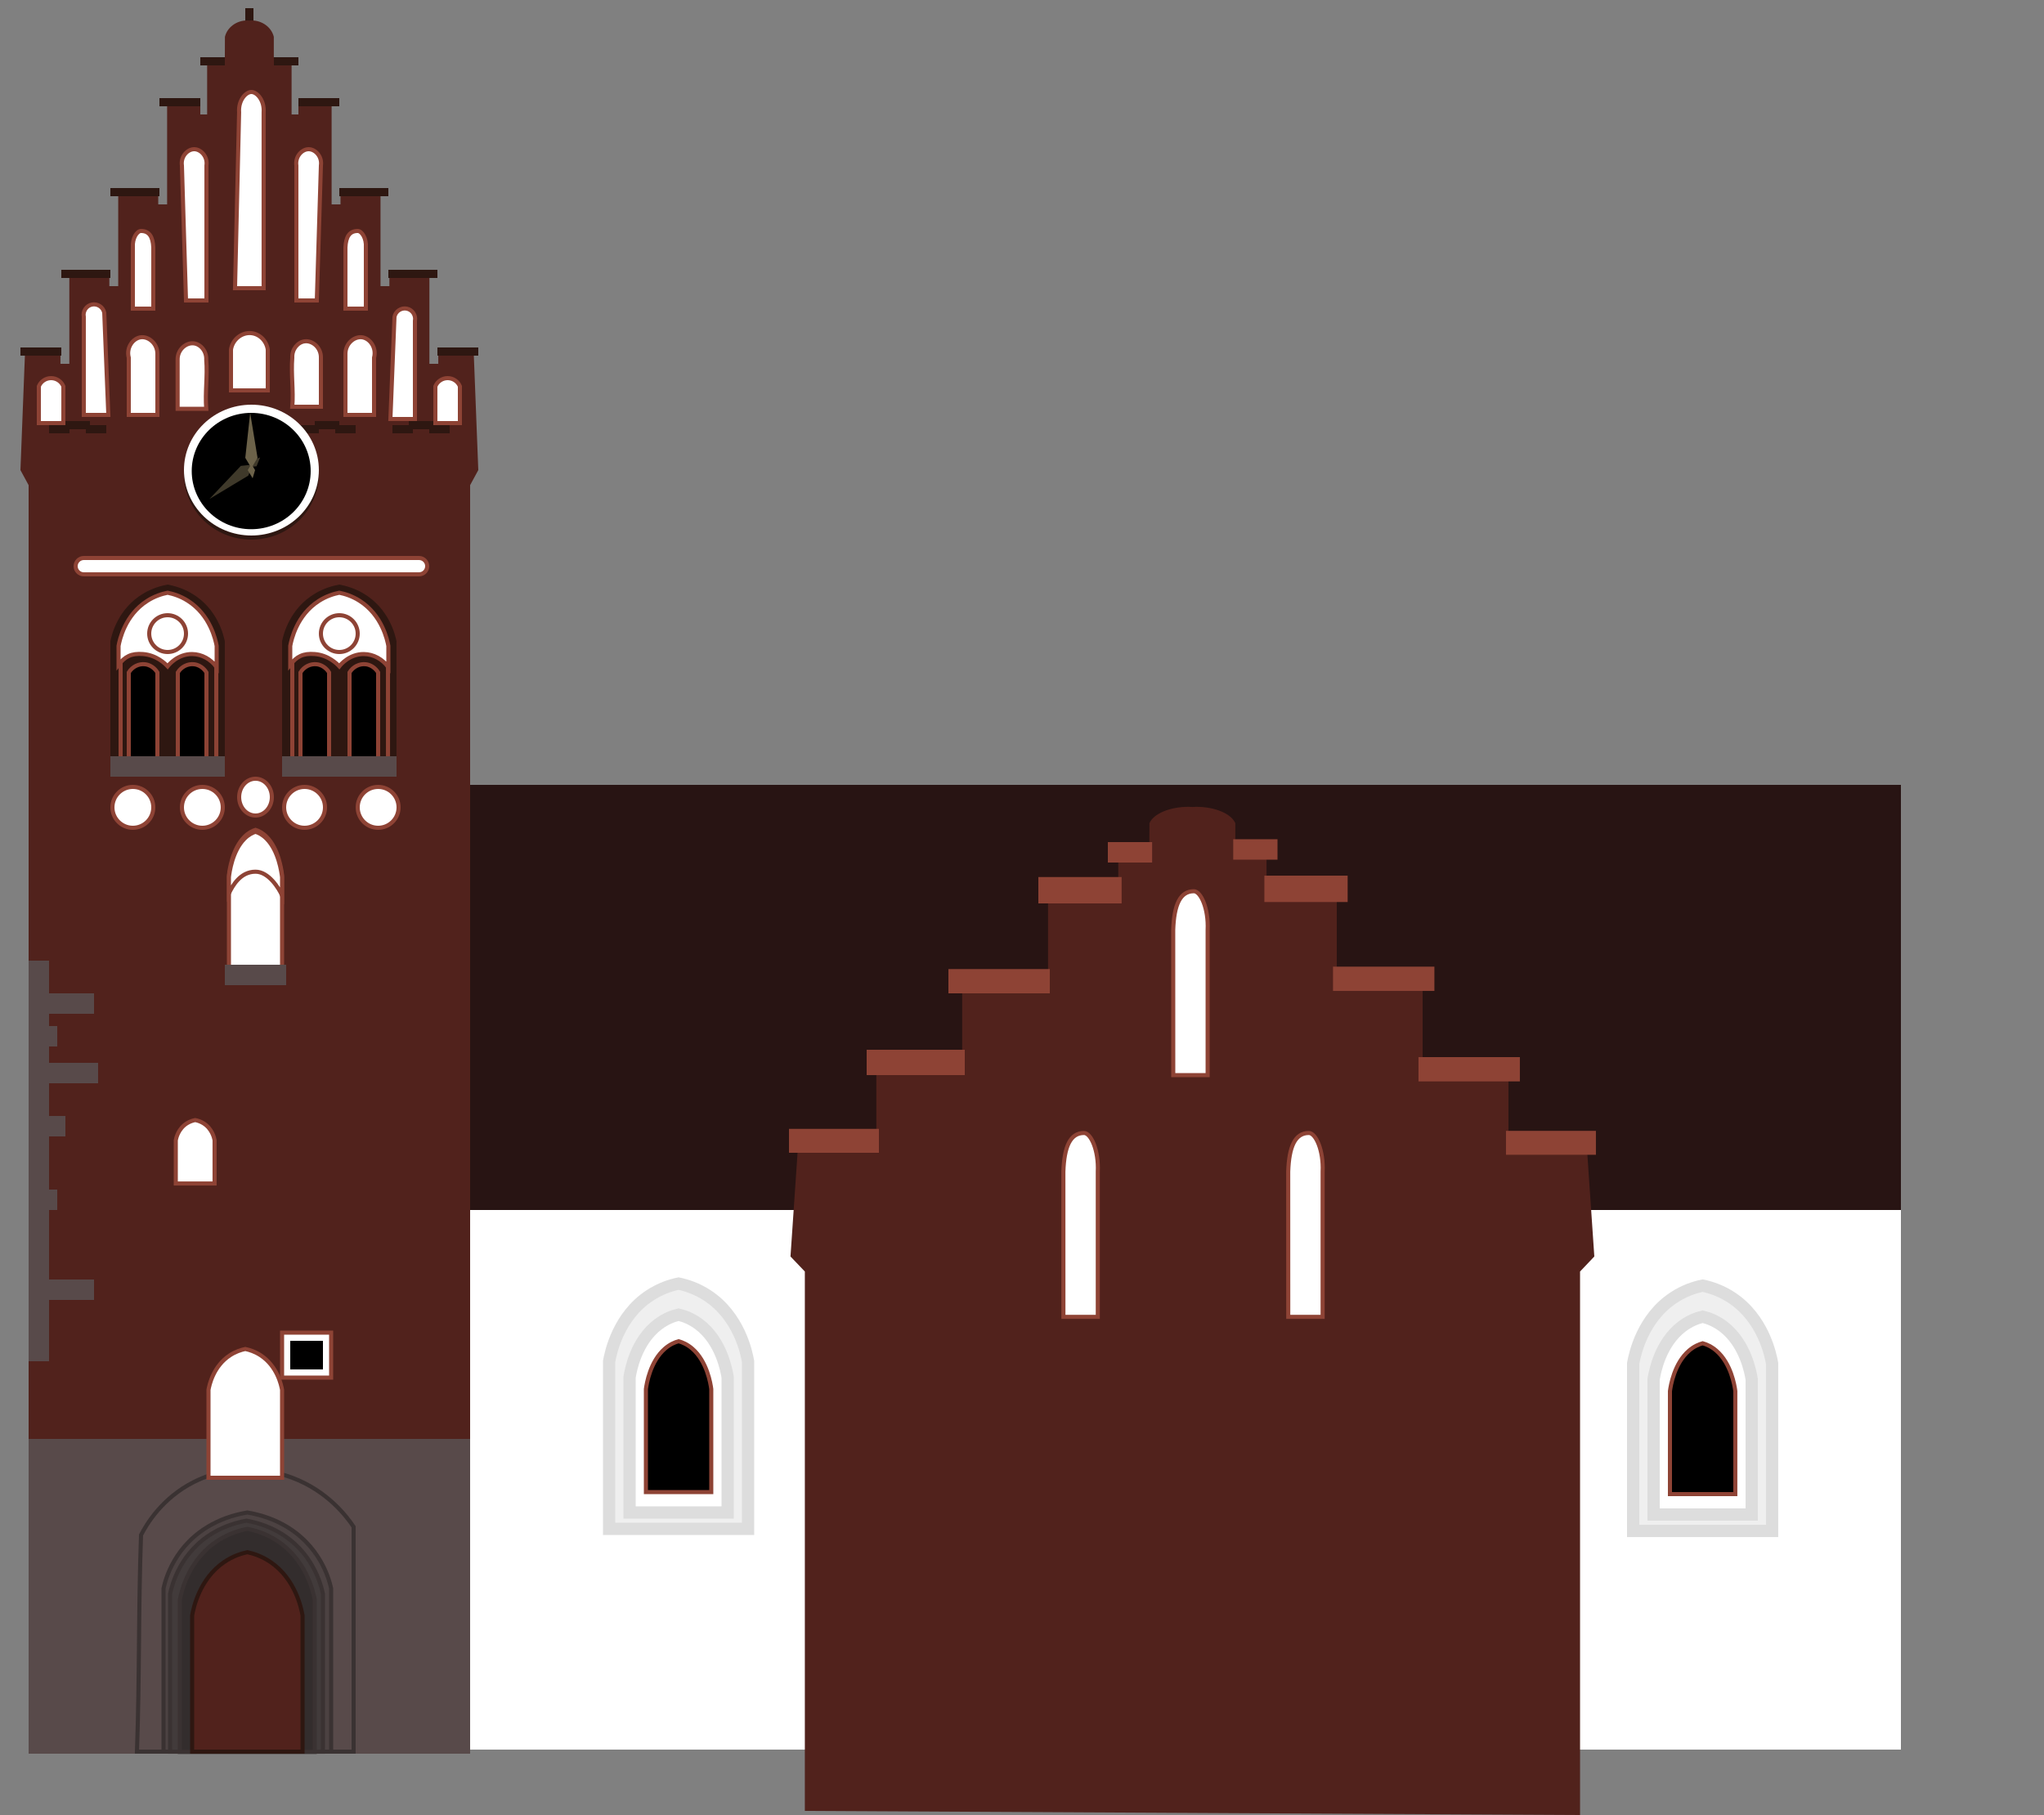 <?xml version="1.0" encoding="utf-8"?>
<!-- Generator: Adobe Illustrator 27.2.0, SVG Export Plug-In . SVG Version: 6.00 Build 0)  -->
<svg version="1.1" xmlns="http://www.w3.org/2000/svg" xmlns:xlink="http://www.w3.org/1999/xlink" x="0px" y="0px"
	 viewBox="0 0 500 444" style="enable-background:new 0 0 500 444;" xml:space="preserve">
<rect x="0" y="0" width="500" height="444" fill="#808080" stroke="none"/>
<style type="text/css">
	.st0{fill:#FFFFFF;}
	.st1{fill:#EFEFEF;stroke:#DDDDDD;stroke-width:3;stroke-miterlimit:10;}
	.st2{fill:#FFFFFF;stroke:#DDDDDD;stroke-width:3;stroke-miterlimit:10;}
	.st3{stroke:#8E4335;stroke-miterlimit:10;}
	.st4{fill:#281413;}
	.st5{fill:#2E1711;}
	.st6{fill:#51221C;}
	.st7{fill:#8E4335;}
	.st8{fill:#584A4A;}
	.st9{fill:#584A4A;stroke:#3A3232;stroke-miterlimit:10;}
	.st10{fill:#4C4242;stroke:#3A3232;stroke-miterlimit:10;}
	.st11{fill:#423B3B;stroke:#3A3232;stroke-miterlimit:10;}
	.st12{fill:#332D2D;stroke:#3A3232;stroke-miterlimit:10;}
	.st13{fill:#51221C;stroke:#2E1711;stroke-miterlimit:10;}
	.st14{fill:#FFFFFF;stroke:#8E4335;stroke-miterlimit:10;}
	.st15{fill:none;stroke:#8E4335;stroke-miterlimit:10;}
	.st16{fill:#3F392A;}
	.st17{fill:#6C6249;}
</style>
<g id="Layer_18">
	<rect x="107" y="296" class="st0" width="358" height="132"/>
	<g id="Layer_20">
		<path class="st1" d="M173.08,316.93c-2.57-1.69-5.1-2.51-7.08-2.93c-1.99,0.41-4.52,1.24-7.08,2.93
			c-7.71,5.08-9.53,13.95-9.92,16.1c0,13.66,0,27.32,0,40.98c4.33,0,10.6,0,15.58,0c1,0,1.97,0,2.83,0c4.98,0,11.26,0,15.58,0
			c0-13.66,0-27.32,0-40.98C182.62,330.88,180.79,322.01,173.08,316.93z"/>
		<path class="st2" d="M171,323.96c-1.81-1.36-3.6-2.03-5-2.36c-1.4,0.33-3.19,1-5,2.36c-5.44,4.1-6.73,11.25-7,12.98
			c0,11.02,0,22.03,0,33.05c3.05,0,7.48,0,11,0c0.71,0,1.39,0,2,0c3.52,0,7.95,0,11,0c0-11.02,0-22.03,0-33.05
			C177.73,335.22,176.44,328.06,171,323.96z"/>
		<path class="st3" d="M169.33,329.9c-1.21-1.04-2.4-1.54-3.33-1.8c-0.93,0.26-2.13,0.76-3.33,1.8c-3.63,3.13-4.49,8.58-4.67,9.9
			c0,8.4,0,16.8,0,25.2c2.04,0,4.99,0,7.33,0c0.47,0,0.92,0,1.33,0c2.35,0,5.3,0,7.33,0c0-8.4,0-16.8,0-25.2
			C173.82,338.48,172.96,333.03,169.33,329.9z"/>
		<path class="st1" d="M423.58,317.43c-2.57-1.69-5.1-2.51-7.08-2.93c-1.99,0.41-4.52,1.24-7.08,2.93
			c-7.71,5.08-9.53,13.95-9.92,16.1c0,13.66,0,27.32,0,40.98c4.33,0,10.6,0,15.58,0c1,0,1.97,0,2.83,0c4.98,0,11.26,0,15.58,0
			c0-13.66,0-27.32,0-40.98C433.12,331.38,431.29,322.51,423.58,317.43z"/>
		<path class="st2" d="M421.5,324.46c-1.81-1.36-3.6-2.03-5-2.36c-1.4,0.33-3.19,1-5,2.36c-5.44,4.1-6.73,11.25-7,12.98
			c0,11.02,0,22.03,0,33.05c3.05,0,7.48,0,11,0c0.71,0,1.39,0,2,0c3.52,0,7.95,0,11,0c0-11.02,0-22.03,0-33.05
			C428.23,335.72,426.94,328.56,421.5,324.46z"/>
		<path class="st3" d="M419.83,330.4c-1.21-1.04-2.4-1.54-3.33-1.8c-0.93,0.26-2.13,0.76-3.33,1.8c-3.63,3.13-4.49,8.58-4.67,9.9
			c0,8.4,0,16.8,0,25.2c2.04,0,4.99,0,7.33,0c0.47,0,0.92,0,1.33,0c2.35,0,5.3,0,7.33,0c0-8.4,0-16.8,0-25.2
			C424.32,338.98,423.46,333.53,419.83,330.4z"/>
	</g>
</g>
<g id="Layer_19">
	<rect x="112" y="192" class="st4" width="353" height="104"/>
</g>
<g id="Layer_2">
	<g>
		<rect x="60" y="2" class="st5" width="2" height="4"/>
		<path class="st6" d="M117,115c-0.36-9.33-0.72-18.67-1.09-28c-2.9,0-5.8,0-8.7,0c0,0.67,0,1.33,0,2c-0.72,0-1.45,0-2.17,0
			c0-7,0-14,0-21c-3.26,0-6.52,0-9.79,0c0,0.67,0,1.33,0,2c-0.72,0-1.45,0-2.17,0c0-7.33,0-14.67,0-22c-3.26,0-6.52,0-9.79,0
			c0,0.67,0,1.33,0,2c-0.72,0-1.45,0-2.17,0c0-8.33,0-16.67,0-25c-2.54,0-5.58,0-8.12,0c0,1,0,2,0,3c-0.72,0-0.94,0-1.67,0
			c0-4.67,0-9.33,0-14c-1.45,0-2.9,0-4.35,0c0-1.67,0-3.33,0-5c-0.57-2.33-2.84-4-5.44-4C61.36,5,61.18,5.03,61,5.04
			C60.82,5.03,60.64,5,60.46,5c-2.6,0-4.87,1.67-5.44,4c0,1.67-0.02,3.33-0.02,5c-1.45,0-2.88,0-4.33,0c0,4.67,0,9.33,0,14
			c-0.72,0-0.94,0-1.67,0c0-1,0-1,0-2c-2.54,0-5.58-1-8.12-1c0,8.33,0,16.67,0,25c-0.72,0-1.45,0-2.17,0c0-0.67,0-1.33,0-2
			c-3.26,0-6.52,0-9.79,0c0,7.33,0,14.67,0,22c-0.72,0-1.45,0-2.17,0c0-0.67,0-1.33,0-2c-3.26,0-6.52,0-9.79,0c0,7,0,14,0,21
			c-0.72,0-1.45,0-2.17,0c0-0.67,0-1.33,0-2c-2.9,0-5.8,0-8.7,0C5.72,96.33,5.36,105.67,5,115c0.67,1.23,1.33,2.45,2,3.68V429h108
			V118.68C115.67,117.45,116.33,116.23,117,115z"/>
		<rect x="27" y="46" class="st5" width="12" height="2"/>
		<rect x="15" y="66" class="st5" width="12" height="2"/>
		<rect x="39" y="24" class="st5" width="10" height="2"/>
		<rect x="73" y="24" class="st5" width="10" height="2"/>
		<rect x="49" y="14" class="st5" width="6" height="2"/>
		<rect x="67" y="14" class="st5" width="6" height="2"/>
		<rect x="83" y="46" class="st5" width="12" height="2"/>
		<rect x="95" y="66" class="st5" width="12" height="2"/>
		<rect x="107" y="85" class="st5" width="10" height="2"/>
		<rect x="5" y="85" class="st5" width="10" height="2"/>
		<path class="st6" d="M390,307.37c-0.64-9.33-1.27-18.67-1.91-28c-5.09,0-10.18,0-15.27,0c0,0.67,0,1.33,0,2c-1.27,0-2.55,0-3.82,0
			c0-7,0-14,0-21c-5.73,0-11.46,0-17.18,0c0,0.67,0,1.33,0,2c-1.27,0-2.55,0-3.82,0c0-7.33,0-14.67,0-22c-5.73,0-11.46,0-17.18,0
			c0,0.67,0,1.33,0,2c-1.27,0-2.55,0-3.82,0c0-8.33,0-16.67,0-25c-4.45,0-9.8,0-14.25,0c0,1,0,2,0,3c-1.27,0-1.66,0-2.93,0
			c0-4.67,0-9.33,0-14c-2.55,0-5.09,0-7.64,0c0-1.67,0-3.33,0-5c-1-2.33-4.99-4-9.55-4c-0.32,0-0.64,0.03-0.95,0.04
			c-0.32-0.02-0.63-0.04-0.95-0.04c-4.56,0-8.55,1.67-9.55,4c0,1.67-0.03,3.33-0.03,5c-2.55,0-5.06,0-7.6,0c0,4.67,0,9.33,0,14
			c-1.27,0-1.66,0-2.93,0c0-1,0-1,0-2c-4.45,0-9.8-1-14.25-1c0,8.33,0,16.67,0,25c-1.27,0-2.55,0-3.82,0c0-0.67,0-1.33,0-2
			c-5.73,0-11.46,0-17.18,0c0,7.33,0,14.67,0,22c-1.27,0-2.55,0-3.82,0c0-0.67,0-1.33,0-2c-5.73,0-11.46,0-17.18,0c0,7,0,14,0,21
			c-1.27,0-2.55,0-3.82,0c0-0.67,0-1.33,0-2c-5.09,0-10.18,0-15.27,0c-0.64,9.33-1.27,18.67-1.91,28c1.17,1.23,2.34,2.45,3.51,3.68
			V443l189.63,1V311.05C387.66,309.82,388.83,308.6,390,307.37z"/>
		<rect x="271" y="206" class="st7" width="10.83" height="5"/>
		<rect x="254" y="214.55" class="st7" width="20.37" height="6.45"/>
		<rect x="232" y="237.06" class="st7" width="24.8" height="5.94"/>
		<rect x="212" y="256.8" class="st7" width="24" height="6.2"/>
		<rect x="193" y="276.15" class="st7" width="22" height="5.85"/>
		<rect x="301.67" y="205.3" class="st7" width="10.83" height="5"/>
		<rect x="309.29" y="214.21" class="st7" width="20.37" height="6.45"/>
		<rect x="326.08" y="236.47" class="st7" width="24.8" height="5.94"/>
		<rect x="346.99" y="258.6" class="st7" width="24.8" height="5.94"/>
		<rect x="368.39" y="276.64" class="st7" width="22" height="5.85"/>
	</g>
</g>
<g id="Layer_16">
	<rect x="7" y="352" class="st8" width="108" height="77"/>
</g>
<g id="Layer_17">
	<path class="st9" d="M33.5,428.5c0.67-18.67,0.33-34.33,1-53c1.3-2.52,5.08-9.03,13-13c11.01-5.52,21.56-1.91,24-1
		c8.63,3.24,13.31,9.48,15,12c0,18.67,0,36.33,0,55C68.5,428.5,51.5,428.5,33.5,428.5z"/>
	<path class="st10" d="M69.04,372.85c-3.09-1.65-6.15-2.45-8.54-2.85c-2.4,0.4-5.45,1.2-8.54,2.85c-9.3,4.96-11.5,13.6-11.96,15.7
		c0,13.32,0,26.63,0,39.95c5.22,0,12.78,0,18.79,0c1.21,0,2.37,0,3.42,0c6.01,0,13.57,0,18.79,0c0-13.32,0-26.63,0-39.95
		C80.54,386.46,78.34,377.81,69.04,372.85z"/>
	<path class="st11" d="M68.09,374.76c-2.82-1.59-5.61-2.37-7.79-2.76c-2.19,0.39-4.97,1.16-7.79,2.76
		c-8.48,4.79-10.49,13.14-10.91,15.16c0,12.86,0,25.72,0,38.59c4.76,0,11.66,0,17.14,0c1.1,0,2.16,0,3.12,0c5.48,0,12.38,0,17.14,0
		c0-12.86,0-25.72,0-38.59C78.58,387.89,76.57,379.54,68.09,374.76z"/>
	<path class="st12" d="M67.38,376.66c-2.49-1.54-4.95-2.29-6.88-2.66c-1.93,0.38-4.38,1.12-6.88,2.66
		c-7.48,4.62-9.25,12.69-9.62,14.64c0,12.42,0,24.85,0,37.27c4.2,0,10.29,0,15.12,0c0.97,0,1.91,0,2.75,0c4.84,0,10.93,0,15.12,0
		c0-12.42,0-24.85,0-37.27C76.63,389.35,74.86,381.29,67.38,376.66z"/>
	<path class="st13" d="M66.12,382.09c-2.04-1.38-4.05-2.04-5.62-2.38c-1.58,0.34-3.59,1-5.62,2.38c-6.12,4.13-7.57,11.34-7.88,13.09
		c0,11.11,0,22.21,0,33.32c3.44,0,8.42,0,12.38,0c0.79,0,1.56,0,2.25,0c3.96,0,8.94,0,12.38,0c0-11.11,0-22.21,0-33.32
		C73.7,393.43,72.25,386.22,66.12,382.09z"/>
	<rect x="69" y="326" class="st14" width="12" height="11"/>
	<rect x="71" y="328" width="8" height="7"/>
</g>
<g id="Layer_3">
	<g id="Layer_4">
		<path class="st5" d="M46.83,145.13c-2.11-1.23-4.2-1.83-5.83-2.13c-1.64,0.3-3.72,0.9-5.83,2.13c-6.35,3.71-7.85,10.17-8.17,11.74
			c0,9.96,0,19.92,0,29.88c3.56,0,8.73,0,12.83,0c0.82,0,1.62,0,2.33,0c4.1,0,9.27,0,12.83,0c0-9.96,0-19.92,0-29.88
			C54.68,155.31,53.18,148.84,46.83,145.13z"/>
	</g>
	<path class="st14" d="M35,160c3.3,0.26,5.42,2.37,6,3c0.26-0.34,2.44-3.03,6-3c2.36,0.02,4.57,1.25,6,3.22c0-1.74,0-3.48,0-5.22
		c-0.27-1.47-1.56-7.53-7-11c-1.81-1.16-3.6-1.72-5-2c-1.4,0.28-3.19,0.84-5,2c-5.44,3.47-6.73,9.53-7,11c0,1.54,0,3.08,0,4.62
		C30.57,160.62,32.08,159.77,35,160z"/>
	<g id="Layer_5">
		<path class="st3" d="M38.5,164.5c0,7,0,14,0,21c-2.33,0-4.67,0-7,0c0-7,0-14,0-21c0.87-1.41,2.44-2.19,4-2
			C37.41,162.73,38.38,164.3,38.5,164.5z"/>
		<path class="st3" d="M50.5,164.5c0,7,0,14,0,21c-2.33,0-4.67,0-7,0c0-7,0-14,0-21c0.87-1.41,2.44-2.19,4-2
			C49.41,162.73,50.38,164.3,50.5,164.5z"/>
	</g>
	<g id="Layer_7">
		<line class="st15" x1="29.5" y1="161.5" x2="29.5" y2="186.5"/>
		<line class="st15" x1="52.91" y1="161.81" x2="52.91" y2="186.81"/>
		<circle class="st15" cx="41" cy="155" r="4.5"/>
	</g>
	<g id="Layer_8">
		<rect x="27" y="185" class="st8" width="28" height="5"/>
		<rect x="7" y="243" class="st8" width="16" height="5"/>
		<rect x="7" y="260" class="st8" width="17" height="5"/>
		<rect x="7" y="251" class="st8" width="7" height="5"/>
		<rect x="7" y="273" class="st8" width="9" height="5"/>
		<rect x="7" y="291" class="st8" width="7" height="5"/>
		<rect x="7" y="313" class="st8" width="16" height="5"/>
		<rect x="-39.5" y="281.5" transform="matrix(-1.836970e-16 1 -1 -1.836970e-16 293.5 274.5)" class="st8" width="98" height="5"/>
	</g>
</g>
<g id="Layer_11">
	<path class="st5" d="M88.83,145.13c-2.11-1.23-4.2-1.83-5.83-2.13c-1.64,0.3-3.72,0.9-5.83,2.13c-6.35,3.71-7.85,10.17-8.17,11.74
		c0,9.96,0,19.92,0,29.88c3.56,0,8.73,0,12.83,0c0.82,0,1.62,0,2.33,0c4.1,0,9.27,0,12.83,0c0-9.96,0-19.92,0-29.88
		C96.68,155.31,95.18,148.84,88.83,145.13z"/>
	<path class="st14" d="M77,160c3.3,0.26,5.42,2.37,6,3c0.26-0.34,2.44-3.03,6-3c2.36,0.02,4.57,1.25,6,3.22c0-1.74,0-3.48,0-5.22
		c-0.27-1.47-1.56-7.53-7-11c-1.81-1.16-3.6-1.72-5-2c-1.4,0.28-3.19,0.84-5,2c-5.44,3.47-6.73,9.53-7,11c0,1.54,0,3.08,0,4.62
		C72.57,160.62,74.08,159.77,77,160z"/>
	<path class="st3" d="M80.5,164.5c0,7,0,14,0,21c-2.33,0-4.67,0-7,0c0-7,0-14,0-21c0.87-1.41,2.44-2.19,4-2
		C79.41,162.73,80.38,164.3,80.5,164.5z"/>
	<path class="st3" d="M92.5,164.5c0,7,0,14,0,21c-2.33,0-4.67,0-7,0c0-7,0-14,0-21c0.87-1.41,2.44-2.19,4-2
		C91.41,162.73,92.38,164.3,92.5,164.5z"/>
	<line class="st15" x1="71.5" y1="161.5" x2="71.5" y2="186.5"/>
	<line class="st15" x1="94.91" y1="161.81" x2="94.91" y2="186.81"/>
	<circle class="st15" cx="83" cy="155" r="4.5"/>
	<rect x="69" y="185" class="st8" width="28" height="5"/>
</g>
<g id="Layer_13">
	<g>
		<polygon points="22,104 22,103 16,103 16,104 12,104 12,106 17,106 17,105 21,105 21,106 26,106 26,104 		"/>
		<polygon points="83,104 83,103 77,103 77,104 73,104 73,106 78,106 78,105 82,105 82,106 87,106 87,104 		"/>
		<polygon points="106,104 106,103 100,103 100,104 96,104 96,106 101,106 101,105 105,105 105,106 110,106 110,104 		"/>
	</g>
	<g>
		<polygon class="st5" points="22,104 22,103 16,103 16,104 12,104 12,106 17,106 17,105 21,105 21,106 26,106 26,104 		"/>
		<polygon class="st5" points="83,104 83,103 77,103 77,104 73,104 73,106 78,106 78,105 82,105 82,106 87,106 87,104 		"/>
		<polygon class="st5" points="106,104 106,103 100,103 100,104 96,104 96,106 101,106 101,105 105,105 105,106 110,106 110,104 		
			"/>
	</g>
</g>
<g id="Layer_12">
	<path class="st14" d="M57.49,70.5c2.33,0,4.67,0,7,0c0-14.33,0-28.67,0-43c0.22-2.95-1.63-5-3-5s-3.22,2.05-3,5
		C58.16,41.83,57.82,56.17,57.49,70.5z"/>
	<path class="st14" d="M72.5,73.5c1.67,0,3.33,0,5,0c0.33-11,0.67-22,1-33c0.33-2.21-1.36-4-3-4s-3.33,1.79-3,4
		C72.5,51.5,72.5,62.5,72.5,73.5z"/>
	<path class="st14" d="M84.5,75.5c1.67,0,3.33,0,5,0c0-5,0-10,0-15c0.15-2.2-1-4-2-4c-2,0-2.87,1.4-3,4
		C84.5,65.5,84.5,70.5,84.5,75.5z"/>
	<path class="st14" d="M56.5,95.5c3,0,6,0,9,0c0-3.33,0-6.67,0-10c-0.32-2.15-2.01-3.79-4-4c-2.31-0.25-4.59,1.47-5,4
		C56.5,88.83,56.5,92.17,56.5,95.5z"/>
	<path class="st14" d="M71.5,99.5c2.67,0,4.33,0,7,0c0-4,0-8,0-12c0.06-2.47-2.06-4.26-4-4c-1.66,0.22-3.11,1.93-3,4
		C71.17,91.5,71.83,95.5,71.5,99.5z"/>
	<path class="st14" d="M84.5,101.5c2.33,0,4.67,0,7,0c0-4.67,0-9.33,0-14c0.67-2.49-1.05-4.79-3-5c-1.88-0.2-3.97,1.53-4,4
		C84.5,91.5,84.5,96.5,84.5,101.5z"/>
	<path class="st14" d="M95.5,102.5c2,0,4,0,6,0c0-8,0-16,0-24c0.27-1.37-0.63-2.73-2-3s-2.73,0.63-3,2
		C96.17,85.83,95.83,94.17,95.5,102.5z"/>
	<path class="st14" d="M106.5,103.5c2,0,4,0,6,0c0-3,0-6,0-9c-0.5-1.21-1.69-2-3-2s-2.5,0.79-3,2
		C106.5,97.5,106.5,100.5,106.5,103.5z"/>
	<path class="st14" d="M50.5,73.5c-1.67,0-3.33,0-5,0c-0.33-11-0.67-22-1-33c-0.33-2.21,1.36-4,3-4s3.33,1.79,3,4
		C50.5,51.5,50.5,62.5,50.5,73.5z"/>
	<path class="st14" d="M37.5,75.5c-1.67,0-3.33,0-5,0c0-5,0-10,0-15c-0.15-2.2,1-4,2-4c2,0,2.87,1.4,3,4
		C37.5,65.5,37.5,70.5,37.5,75.5z"/>
	<path class="st14" d="M50.45,100c-2.67,0-4.33,0-7,0c0-4,0-8,0-12c-0.06-2.47,2.06-4.26,4-4c1.66,0.22,3.11,1.93,3,4
		C50.79,92,50.12,96,50.45,100z"/>
	<path class="st14" d="M38.5,101.5c-2.33,0-4.67,0-7,0c0-4.67,0-9.33,0-14c-0.67-2.49,1.05-4.79,3-5c1.88-0.2,3.97,1.53,4,4
		C38.5,91.5,38.5,96.5,38.5,101.5z"/>
	<path class="st14" d="M26.5,101.5c-2,0-4,0-6,0c0-8,0-16,0-24c-0.27-1.37,0.63-2.73,2-3s2.73,0.63,3,2
		C25.83,84.83,26.17,93.17,26.5,101.5z"/>
	<path class="st14" d="M15.5,103.5c-2,0-4,0-6,0c0-3,0-6,0-9c0.5-1.21,1.69-2,3-2s2.5,0.79,3,2C15.5,97.5,15.5,100.5,15.5,103.5z"/>
	<path class="st14" d="M102.5,140.5h-82c-1.1,0-2-0.9-2-2l0,0c0-1.1,0.9-2,2-2h82c1.1,0,2,0.9,2,2l0,0
		C104.5,139.6,103.6,140.5,102.5,140.5z"/>
	<ellipse class="st14" cx="62.5" cy="195" rx="4" ry="4.5"/>
	<circle class="st14" cx="74.5" cy="197.5" r="5"/>
	<circle class="st14" cx="92.5" cy="197.5" r="5"/>
	<circle class="st14" cx="32.5" cy="197.5" r="5"/>
	<circle class="st14" cx="49.5" cy="197.5" r="5"/>
	<path class="st14" d="M287,263c2.8,0,5.61,0,8.41,0c0-11.84,0-23.67,0-35.51c0.25-5.2-1.68-9.47-3.37-9.47
		c-3.37,0-4.84,3.32-5.05,9.47C287,239.33,287,251.16,287,263z"/>
	<path class="st14" d="M315.13,322.14c2.8,0,5.61,0,8.41,0c0-11.84,0-23.67,0-35.51c0.25-5.2-1.68-9.47-3.37-9.47
		c-3.37,0-4.84,3.32-5.05,9.47C315.13,298.47,315.13,310.3,315.13,322.14z"/>
	<path class="st14" d="M260.13,322.14c2.8,0,5.61,0,8.41,0c0-11.84,0-23.67,0-35.51c0.25-5.2-1.68-9.47-3.37-9.47
		c-3.37,0-4.84,3.32-5.05,9.47C260.13,298.47,260.13,310.3,260.13,322.14z"/>
</g>
<g id="Layer_6">
	<path class="st14" d="M63.75,331.54c-1.36-0.89-2.7-1.32-3.75-1.54c-1.05,0.22-2.39,0.65-3.75,1.54c-4.08,2.67-5.05,7.32-5.25,8.45
		c0,7.17,0,14.34,0,21.51c2.29,0,5.61,0,8.25,0c0.53,0,1.04,0,1.5,0c2.64,0,5.96,0,8.25,0c0-7.17,0-14.34,0-21.51
		C68.8,338.86,67.83,334.21,63.75,331.54z"/>
	<path class="st14" d="M49.73,274.76c-0.72-0.44-1.42-0.65-1.98-0.76c-0.56,0.11-1.26,0.32-1.98,0.76c-2.15,1.31-2.66,3.6-2.77,4.16
		c0,3.53,0,7.06,0,10.59c1.21,0,2.96,0,4.35,0c0.28,0,0.55,0,0.79,0c1.39,0,3.15,0,4.35,0c0-3.53,0-7.06,0-10.59
		C52.39,278.36,51.88,276.07,49.73,274.76z"/>
</g>
<g id="Layer_10">
	<path class="st14" d="M65.21,204.71c-0.98-0.99-1.95-1.47-2.71-1.71c-0.76,0.24-1.73,0.72-2.71,1.71
		c-2.95,2.97-3.65,8.14-3.79,9.39c0,7.97,0,15.93,0,23.9c1.65,0,4.05,0,5.96,0c0.38,0,0.75,0,1.08,0c1.91,0,4.3,0,5.96,0
		c0-7.97,0-15.93,0-23.9C68.85,212.85,68.16,207.67,65.21,204.71z"/>
	<path class="st14" d="M62.5,213.24c3.25,0,5.73,4.11,6.5,5.79c0-1.48,0-2.97,0-4.45c-0.15-1.25-0.84-6.42-3.79-9.39
		c-0.98-0.99-1.95-1.47-2.71-1.71c-0.76,0.24-1.73,0.72-2.71,1.71c-2.95,2.97-3.65,8.14-3.79,9.39c0,1.31,0,2.63,0,3.94
		C56.85,216.82,58.71,213.24,62.5,213.24z"/>
	<rect x="55" y="236" class="st8" width="15" height="5"/>
</g>
<g id="Layer_14">
	<ellipse class="st5" cx="61.5" cy="116" rx="16.5" ry="16"/>
	<ellipse class="st0" cx="61.5" cy="115" rx="16.5" ry="16"/>
	<ellipse cx="61.45" cy="115.23" rx="14.55" ry="14.23"/>
</g>
<g id="Layer_15">
	<path class="st16" d="M63.62,111.91c-0.65,0.24-1.3,0.49-1.96,0.73c-0.14,0.36-0.29,0.72-0.43,1.08c-0.77,0.08-1.55,0.17-2.32,0.25
		c-2.56,2.7-5.11,5.39-7.67,8.09c3.16-1.9,6.32-3.8,9.49-5.7c0.29-0.72,0.58-1.44,0.87-2.17c0.39-0.04,0.77-0.08,1.16-0.13
		C63.05,113.36,63.34,112.63,63.62,111.91z"/>
	<path class="st17" d="M61.8,117c0.2-0.67,0.4-1.33,0.6-2c-0.2-0.33-0.4-0.67-0.6-1c0.4-0.67,0.8-1.33,1.2-2
		c-0.6-3.67-1.2-7.33-1.8-11c-0.4,3.67-0.8,7.33-1.2,11c0.4,0.67,0.8,1.33,1.2,2c-0.2,0.33-0.4,0.67-0.6,1
		C61,115.67,61.4,116.33,61.8,117z"/>
</g>
</svg>
